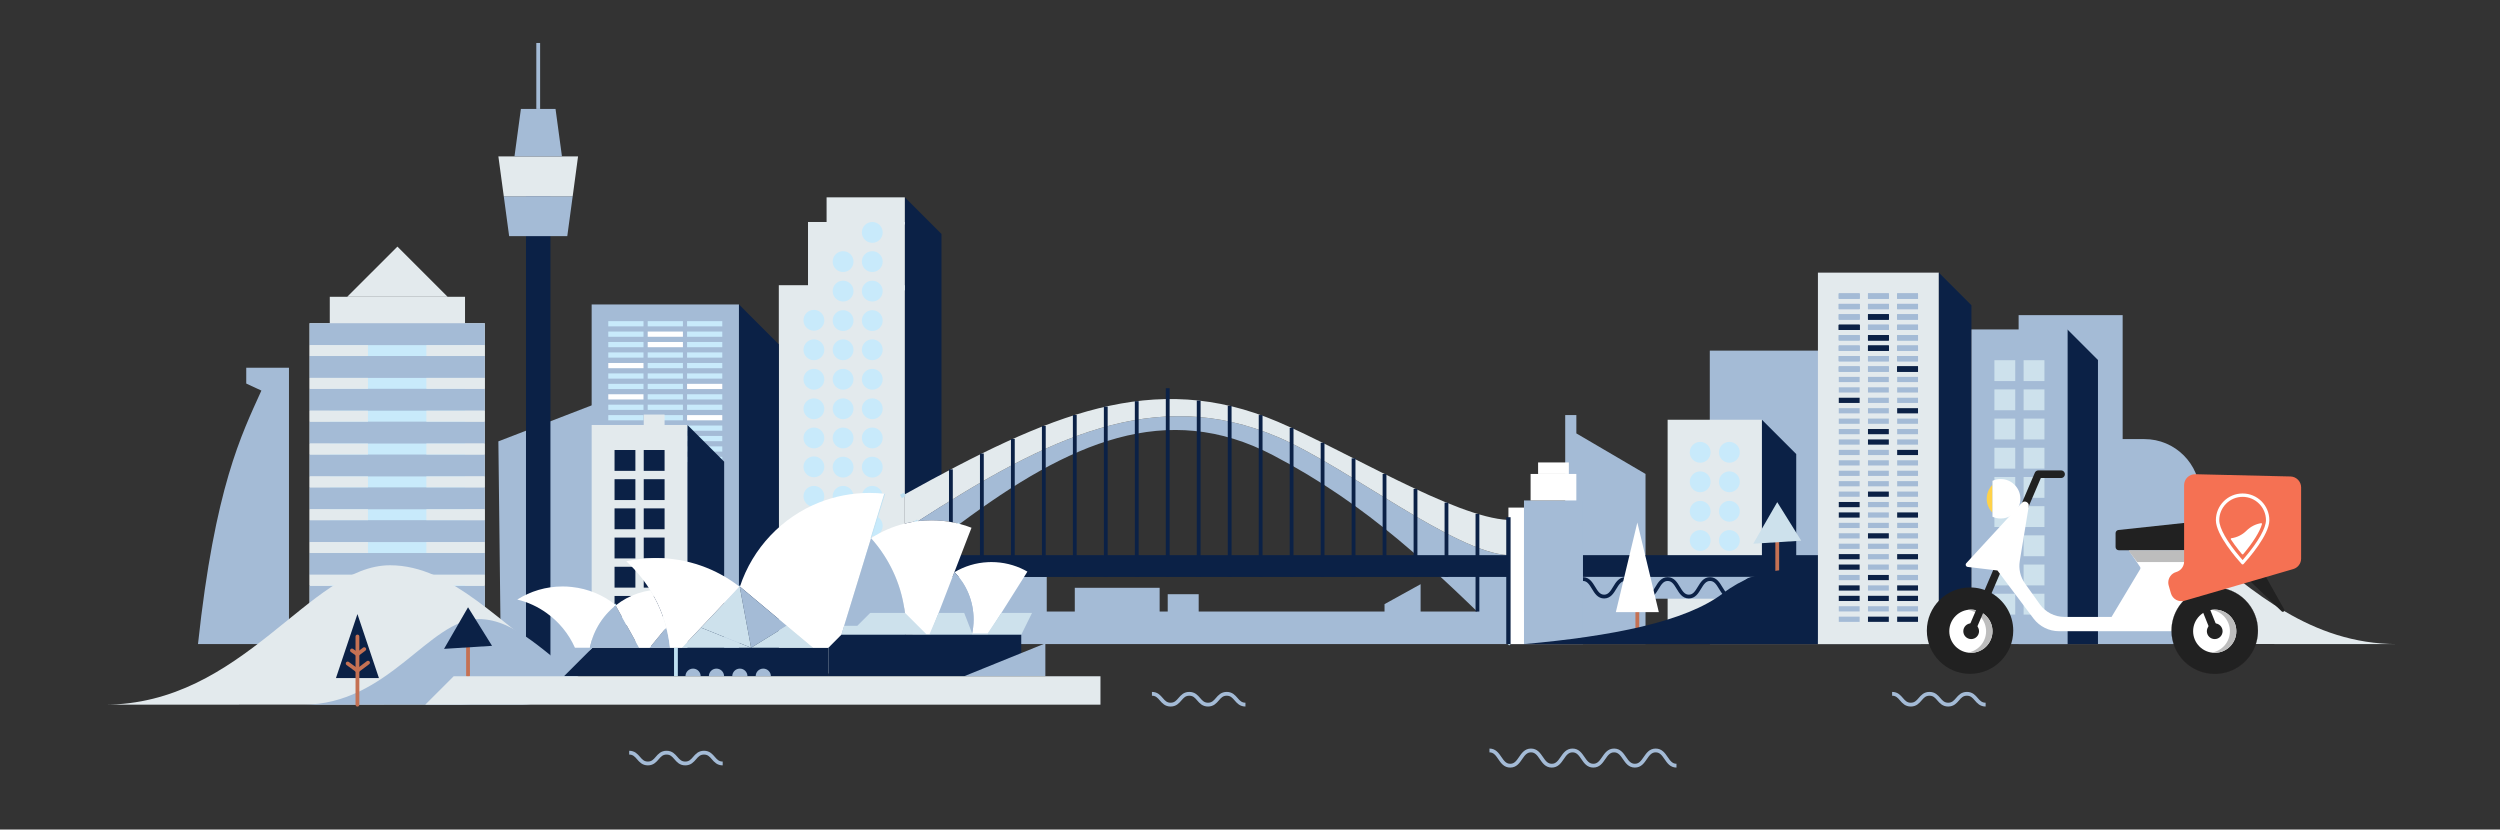 <?xml version="1.0" encoding="UTF-8"?>
<svg width="657px" height="218px" viewBox="0 0 657 218" version="1.1" xmlns="http://www.w3.org/2000/svg" xmlns:xlink="http://www.w3.org/1999/xlink">
    <rect x="0" y="0" width="657" height="218" fill="#333333" stroke="none"/>
    <!-- Generator: Sketch 53.2 (72643) - https://sketchapp.com -->
    <title>svgArtboard Copy 2</title>
    <desc>Created with Sketch.</desc>
    <g id="Artboard-Copy-2" stroke="none" stroke-width="1" fill="none" fill-rule="evenodd">
        <g id="Group-497" transform="translate(0, -120)">
            <g id="Group-11" transform="translate(165, 301.789)" stroke="#A4BBD6">
                <path d="M226.428,15.431 C229.157,15.431 229.157,19.431 231.885,19.431 C234.615,19.431 234.615,15.431 237.345,15.431 C240.074,15.431 240.074,19.431 242.804,19.431 C245.534,19.431 245.534,15.431 248.264,15.431 C250.994,15.431 250.994,19.431 253.725,19.431 C256.454,19.431 256.454,15.431 259.183,15.431 C261.915,15.431 261.915,19.431 264.646,19.431 C267.379,19.431 267.379,15.431 270.113,15.431 C272.846,15.431 272.846,19.431 275.579,19.431" id="Stroke-3"></path>
                <path d="M137.727,0.545 C140.182,0.545 140.182,3.385 142.638,3.385 C145.093,3.385 145.093,0.545 147.549,0.545 C150.007,0.545 150.007,3.385 152.465,3.385 C154.924,3.385 154.924,0.545 157.383,0.545 C159.843,0.545 159.843,3.385 162.303,3.385" id="Stroke-5"></path>
                <path d="M0.349,16.011 C2.805,16.011 2.805,18.851 5.26,18.851 C7.715,18.851 7.715,16.011 10.171,16.011 C12.629,16.011 12.629,18.851 15.087,18.851 C17.546,18.851 17.546,16.011 20.006,16.011 C22.465,16.011 22.465,18.851 24.925,18.851" id="Stroke-7"></path>
                <path d="M332.245,0.545 C334.7,0.545 334.7,3.385 337.156,3.385 C339.611,3.385 339.611,0.545 342.067,0.545 C344.525,0.545 344.525,3.385 346.982,3.385 C349.442,3.385 349.442,0.545 351.901,0.545 C354.361,0.545 354.361,3.385 356.82,3.385" id="Stroke-9"></path>
            </g>
            <g id="Group-376" transform="translate(27, 130.789)">
                <path d="M603.023,158.476 L551.163,158.455 L551.163,133.335 C564.653,144.076 580.053,158.476 603.023,158.476" id="Fill-12" fill="#E3EAED"></path>
                <polygon id="Fill-14" fill="#A4BBD6" points="422.335 158.476 477.835 158.476 477.835 81.356 422.335 81.356"></polygon>
                <polygon id="Fill-16" fill="#E3EAED" points="54.357 172.965 100.399 172.965 100.399 74.153 54.357 74.153"></polygon>
                <polygon id="Fill-18" fill="#E3EAED" points="59.667 76.124 95.208 76.124 95.208 67.209 59.667 67.209"></polygon>
                <polygon id="Fill-19" fill="#0B2146" points="210.787 41.072 210.787 166.195 220.417 166.195 220.417 50.702"></polygon>
                <polygon id="Fill-20" fill="#C8EAFB" points="59.667 169.129 95.208 169.129 95.208 76.124 59.667 76.124"></polygon>
                <polygon id="Fill-21" fill="#E3EAED" points="90.63 67.209 64.245 67.209 77.438 54.017"></polygon>
                <polygon id="Fill-22" fill="#A4BBD6" points="54.357 79.907 100.399 79.907 100.399 74.153 54.357 74.153"></polygon>
                <polygon id="Fill-23" fill="#A4BBD6" points="54.357 88.524 100.399 88.524 100.399 82.769 54.357 82.769"></polygon>
                <polygon id="Fill-24" fill="#A4BBD6" points="54.357 97.142 100.399 97.142 100.399 91.387 54.357 91.387"></polygon>
                <polygon id="Fill-25" fill="#A4BBD6" points="54.357 105.773 100.399 105.773 100.399 100.018 54.357 100.018"></polygon>
                <polygon id="Fill-26" fill="#A4BBD6" points="54.357 114.417 100.399 114.417 100.399 108.662 54.357 108.662"></polygon>
                <polygon id="Fill-27" fill="#A4BBD6" points="54.357 123.049 100.399 123.049 100.399 117.294 54.357 117.294"></polygon>
                <polygon id="Fill-28" fill="#A4BBD6" points="54.357 131.666 100.399 131.666 100.399 125.911 54.357 125.911"></polygon>
                <polygon id="Fill-29" fill="#A4BBD6" points="54.357 140.298 100.399 140.298 100.399 134.543 54.357 134.543"></polygon>
                <polygon id="Fill-30" fill="#A4BBD6" points="54.357 148.941 100.399 148.941 100.399 143.186 54.357 143.186"></polygon>
                <polygon id="Fill-31" fill="#E3EAED" points="411.251 158.205 436.036 158.205 436.036 99.521 411.251 99.521"></polygon>
                <polygon id="Fill-32" fill="#0B2146" points="445.049 155.48 436.036 155.48 436.036 99.521 445.049 108.535"></polygon>
                <path d="M419.808,133.991 L419.808,133.991 C418.295,133.991 417.068,132.763 417.068,131.251 C417.068,129.738 418.295,128.511 419.808,128.511 C421.321,128.511 422.548,129.738 422.548,131.251 C422.548,132.763 421.321,133.991 419.808,133.991" id="Fill-33" fill="#C8EAFB"></path>
                <path d="M427.48,133.991 L427.48,133.991 C425.967,133.991 424.74,132.763 424.74,131.251 C424.74,129.738 425.967,128.511 427.48,128.511 C428.993,128.511 430.22,129.738 430.22,131.251 C430.22,132.763 428.993,133.991 427.48,133.991" id="Fill-34" fill="#C8EAFB"></path>
                <path d="M427.48,126.319 L427.48,126.319 C425.967,126.319 424.74,125.092 424.74,123.58 C424.74,122.066 425.967,120.84 427.48,120.84 C428.993,120.84 430.22,122.066 430.22,123.58 C430.22,125.092 428.993,126.319 427.48,126.319" id="Fill-35" fill="#C8EAFB"></path>
                <path d="M419.808,126.319 L419.808,126.319 C418.295,126.319 417.068,125.092 417.068,123.58 C417.068,122.066 418.295,120.84 419.808,120.84 C421.321,120.84 422.548,122.066 422.548,123.58 C422.548,125.092 421.321,126.319 419.808,126.319" id="Fill-36" fill="#C8EAFB"></path>
                <path d="M427.48,118.568 L427.48,118.568 C425.967,118.568 424.74,117.341 424.74,115.829 C424.74,114.316 425.967,113.089 427.48,113.089 C428.993,113.089 430.22,114.316 430.22,115.829 C430.22,117.341 428.993,118.568 427.48,118.568" id="Fill-37" fill="#C8EAFB"></path>
                <path d="M419.808,118.568 L419.808,118.568 C418.295,118.568 417.068,117.341 417.068,115.829 C417.068,114.316 418.295,113.089 419.808,113.089 C421.321,113.089 422.548,114.316 422.548,115.829 C422.548,117.341 421.321,118.568 419.808,118.568" id="Fill-38" fill="#C8EAFB"></path>
                <path d="M419.808,110.818 L419.808,110.818 C418.295,110.818 417.068,109.591 417.068,108.078 C417.068,106.565 418.295,105.339 419.808,105.339 C421.321,105.339 422.548,106.565 422.548,108.078 C422.548,109.591 421.321,110.818 419.808,110.818" id="Fill-39" fill="#C8EAFB"></path>
                <path d="M427.48,110.818 L427.48,110.818 C425.967,110.818 424.74,109.591 424.74,108.078 C424.74,106.565 425.967,105.339 427.48,105.339 C428.993,105.339 430.22,106.565 430.22,108.078 C430.22,109.591 428.993,110.818 427.48,110.818" id="Fill-40" fill="#C8EAFB"></path>
                <path d="M427.48,141.656 L427.48,141.656 C425.967,141.656 424.74,140.429 424.74,138.917 C424.74,137.404 425.967,136.177 427.48,136.177 C428.993,136.177 430.22,137.404 430.22,138.917 C430.22,140.429 428.993,141.656 427.48,141.656" id="Fill-41" fill="#C8EAFB"></path>
                <path d="M419.808,141.577 L419.808,141.577 C418.295,141.577 417.068,140.35 417.068,138.838 C417.068,137.324 418.295,136.098 419.808,136.098 C421.321,136.098 422.548,137.324 422.548,138.838 C422.548,140.35 421.321,141.577 419.808,141.577" id="Fill-42" fill="#C8EAFB"></path>
                <path d="M369.413,135.105 L369.413,157.935 C349.523,138.435 332.713,122.014 307.583,108.855 C279.543,94.185 254.073,105.405 225.203,126.895 C224.753,126.775 224.293,126.674 223.833,126.575 C221.883,126.155 219.873,125.945 217.803,125.945 C216.603,125.945 215.423,126.014 214.263,126.165 C248.343,104.145 276.603,90.365 308.753,104.035 C326.583,111.625 355.333,134.475 369.413,135.105" id="Fill-43" fill="#A4BBD6"></path>
                <polygon id="Fill-44" fill="#A4BBD6" points="405.445 113.765 405.445 158.476 212.835 158.476 212.835 140.826 248.085 140.826 248.085 149.925 255.455 149.925 255.455 143.686 277.755 143.686 277.755 149.925 279.875 149.925 279.875 145.375 288.015 145.375 288.015 149.925 336.855 149.925 336.855 147.976 346.335 142.736 346.335 149.925 384.335 149.925 384.335 98.286 387.265 98.286 387.265 103.106"></polygon>
                <path d="M369.413,125.855 L369.413,135.105 C355.333,134.475 326.583,111.625 308.753,104.035 C276.603,90.365 248.343,104.145 214.263,126.165 C213.083,126.304 211.923,126.514 210.783,126.804 L210.783,119.115 C248.583,98.134 276.173,86.174 308.753,100.025 C326.583,107.605 355.333,125.235 369.413,125.855" id="Fill-45" fill="#E3EAED"></path>
                <path d="M551.163,119.215 L551.163,158.476 L503.493,158.476 L503.493,72.026 L530.833,72.026 L530.833,104.606 L536.553,104.606 C544.623,104.606 551.163,111.146 551.163,119.215" id="Fill-46" fill="#A4BBD6"></path>
                <polygon id="Fill-47" fill="#A4BBD6" points="131.759 166.191 104.677 166.191 103.973 105.197 131.592 94.544"></polygon>
                <polygon id="Fill-48" fill="#A4BBD6" points="128.487 166.191 167.2 166.191 167.2 69.223 128.487 69.223"></polygon>
                <path d="M210.782,64.158 L210.782,150.017 C210.782,150.017 210.792,150.017 210.782,150.028 L210.782,166.195 L177.672,166.195 L177.672,64.158 L210.782,64.158 Z" id="Fill-49" fill="#E3EAED"></path>
                <polygon id="Fill-50" fill="#E3EAED" points="185.344 65.521 210.787 65.521 210.787 47.55 185.344 47.55"></polygon>
                <polygon id="Fill-51" fill="#E3EAED" points="190.227 48.211 210.787 48.211 210.787 41.072 190.227 41.072"></polygon>
                <polygon id="Fill-52" fill="#0B2146" points="111.229 166.191 117.656 166.191 117.656 37.111 111.229 37.111"></polygon>
                <polygon id="Fill-53" fill="#A4BBD6" points="123.502 40.791 122.082 51.261 106.802 51.261 105.392 40.791"></polygon>
                <polygon id="Fill-54" fill="#E3EAED" points="124.913 30.32 123.503 40.791 105.393 40.791 103.973 30.32"></polygon>
                <polygon id="Fill-55" fill="#A4BBD6" points="109.893 17.839 118.994 17.839 120.683 30.318 108.204 30.318"></polygon>
                <path d="M114.443,0.506 L114.443,17.839" id="Stroke-56" stroke="#A4BBD6"></path>
                <path d="M48.943,85.855 L48.943,158.475 L25.032,158.475 C29.483,117.115 36.502,103.365 41.693,91.855 L37.712,90.004 L37.712,85.855 L48.943,85.855 Z" id="Fill-57" fill="#A4BBD6"></path>
                <polygon id="Fill-58" fill="#0B2146" points="219.835 140.828 452.139 140.828 452.139 135.105 219.835 135.105"></polygon>
                <polygon id="Fill-59" fill="#A4BBD6" points="381.253 146.551 452.139 146.551 452.139 140.828 381.253 140.828"></polygon>
                <polyline id="Stroke-60" stroke="#0B2146" points="361.275 124.255 361.275 135.106 361.275 149.925"></polyline>
                <polyline id="Stroke-61" stroke="#0B2146" points="353.135 121.295 353.135 135.106 353.135 140.825"></polyline>
                <polyline id="Stroke-62" stroke="#0B2146" points="344.995 117.705 344.995 135.105 344.995 140.825"></polyline>
                <polyline id="Stroke-63" stroke="#0B2146" points="336.855 113.766 336.855 135.106 336.855 140.826"></polyline>
                <polyline id="Stroke-64" stroke="#0B2146" points="328.715 109.665 328.715 135.105 328.715 140.825"></polyline>
                <polyline id="Stroke-65" stroke="#0B2146" points="320.575 105.565 320.575 135.105 320.575 140.825"></polyline>
                <polyline id="Stroke-66" stroke="#0B2146" points="312.435 101.655 312.435 135.105 312.435 140.825"></polyline>
                <polyline id="Stroke-67" stroke="#0B2146" points="304.295 98.285 304.295 135.105 304.295 140.825"></polyline>
                <polyline id="Stroke-68" stroke="#0B2146" points="296.155 95.865 296.155 135.105 296.155 140.825"></polyline>
                <polyline id="Stroke-69" stroke="#0B2146" points="288.015 94.476 288.015 135.106 288.015 140.826"></polyline>
                <polyline id="Stroke-70" stroke="#0B2146" points="279.875 91.23 279.875 135.105 279.875 140.825"></polyline>
                <polyline id="Stroke-71" stroke="#0B2146" points="271.735 94.635 271.735 135.106 271.735 140.825"></polyline>
                <polyline id="Stroke-72" stroke="#0B2146" points="263.595 96.075 263.595 135.105 263.595 140.825"></polyline>
                <polyline id="Stroke-73" stroke="#0B2146" points="255.455 98.275 255.455 135.105 255.455 140.825"></polyline>
                <polyline id="Stroke-74" stroke="#0B2146" points="247.315 101.145 247.315 135.106 247.315 140.826"></polyline>
                <polyline id="Stroke-75" stroke="#0B2146" points="239.175 104.565 239.175 135.105 239.175 140.825"></polyline>
                <polyline id="Stroke-76" stroke="#0B2146" points="231.035 108.395 231.035 135.106 231.035 140.826"></polyline>
                <polyline id="Stroke-77" stroke="#0B2146" points="222.895 112.556 222.895 135.106 222.895 140.826"></polyline>
                <path d="M210.782,119.115 C210.442,119.305 210.102,119.495 209.752,119.685" id="Stroke-78" stroke="#BEE0F1"></path>
                <path d="M214.262,126.165 C213.482,126.665 212.702,127.175 211.922,127.686" id="Stroke-79" stroke="#BEE0F1"></path>
                <path d="M369.962,158.476 C369.772,158.295 369.592,158.116 369.413,157.936" id="Stroke-80" stroke="#BEE0F1"></path>
                <path d="M225.203,126.895 C224.993,127.044 224.793,127.206 224.583,127.356" id="Stroke-81" stroke="#BEE0F1"></path>
                <path d="M389.003,141.39 C391.784,141.39 391.784,145.99 394.565,145.99 C397.349,145.99 397.349,141.39 400.13,141.39 C402.913,141.39 402.913,145.99 405.695,145.99 C408.478,145.99 408.478,141.39 411.26,141.39 C414.045,141.39 414.045,145.99 416.827,145.99 C419.61,145.99 419.61,141.39 422.392,141.39 C425.175,141.39 425.175,145.99 427.959,145.99 C430.745,145.99 430.745,141.39 433.531,141.39 C436.317,141.39 436.317,145.99 439.103,145.99" id="Stroke-82" stroke="#0B2146"></path>
                <polygon id="Fill-83" fill="#A4BBD6" points="373.502 158.48 389.004 158.48 389.004 120.73 373.502 120.73"></polygon>
                <path d="M440.06,130.874 L440.06,139.095" id="Stroke-84" stroke="#C57153" stroke-linecap="round" stroke-linejoin="round"></path>
                <polygon id="Fill-85" fill="#CDE1EC" points="440.06 121.174 433.752 132.1 446.368 131.305"></polygon>
                <path d="M403.291,147.183 L403.291,157.079" id="Stroke-86" stroke="#C57153" stroke-linecap="round"></path>
                <polygon id="Fill-87" fill="#FFFFFF" points="403.291 126.529 397.642 150.082 408.939 150.082"></polygon>
                <polygon id="Fill-88" fill="#FFFFFF" points="375.242 120.73 387.262 120.73 387.262 113.765 375.242 113.765"></polygon>
                <polygon id="Fill-89" fill="#FFFFFF" points="377.211 113.766 385.294 113.766 385.294 110.741 377.211 110.741"></polygon>
                <path d="M373.503,158.476 L450.752,158.476 L450.968,139.231 C445.884,138.731 435.752,137.522 425.836,145.106 C415.919,152.689 396.336,156.439 373.502,158.481" id="Fill-90" fill="#0B2146"></path>
                <polygon id="Fill-91" fill="#FFFFFF" points="369.413 158.476 373.503 158.476 373.503 122.606 369.413 122.606"></polygon>
                <polyline id="Stroke-92" stroke="#0B2146" stroke-width="1.14" points="369.413 125.132 369.413 139.225 369.413 158.476"></polyline>
                <polygon id="Fill-93" fill="#E3EAED" points="450.751 158.48 482.532 158.48 482.532 60.861 450.751 60.861"></polygon>
                <polygon id="Fill-94" fill="#0B2146" points="491.093 158.476 482.532 158.476 482.532 60.862 491.093 69.423"></polygon>
                <polygon id="Fill-95" fill="#0B2146" points="524.346 158.48 516.308 158.48 516.308 75.785 524.346 83.823"></polygon>
                <polygon id="Fill-96" fill="#A4BBD6" points="471.574 67.711 477.053 67.711 477.053 66.341 471.574 66.341"></polygon>
                <polygon id="Fill-97" fill="#A4BBD6" points="471.574 70.45 477.053 70.45 477.053 69.081 471.574 69.081"></polygon>
                <polygon id="Fill-98" fill="#A4BBD6" points="463.903 70.45 469.382 70.45 469.382 69.081 463.903 69.081"></polygon>
                <polygon id="Fill-99" fill="#A4BBD6" points="456.232 70.45 461.711 70.45 461.711 69.081 456.232 69.081"></polygon>
                <polygon id="Fill-100" fill="#A4BBD6" points="463.903 67.711 469.382 67.711 469.382 66.341 463.903 66.341"></polygon>
                <polygon id="Fill-101" fill="#A4BBD6" points="456.232 67.711 461.711 67.711 461.711 66.341 456.232 66.341"></polygon>
                <polygon id="Fill-102" fill="#A4BBD6" points="471.574 73.19 477.053 73.19 477.053 71.82 471.574 71.82"></polygon>
                <polygon id="Fill-103" fill="#A4BBD6" points="471.574 75.93 477.053 75.93 477.053 74.56 471.574 74.56"></polygon>
                <polygon id="Fill-104" fill="#A4BBD6" points="463.903 75.93 469.382 75.93 469.382 74.56 463.903 74.56"></polygon>
                <polygon id="Fill-105" fill="#0B2146" points="456.232 75.93 461.711 75.93 461.711 74.56 456.232 74.56"></polygon>
                <polygon id="Fill-106" fill="#0B2146" points="463.903 73.19 469.382 73.19 469.382 71.82 463.903 71.82"></polygon>
                <polygon id="Fill-107" fill="#A4BBD6" points="456.232 73.19 461.711 73.19 461.711 71.82 456.232 71.82"></polygon>
                <polygon id="Fill-108" fill="#A4BBD6" points="471.574 78.669 477.053 78.669 477.053 77.299 471.574 77.299"></polygon>
                <polygon id="Fill-109" fill="#A4BBD6" points="471.574 81.408 477.053 81.408 477.053 80.039 471.574 80.039"></polygon>
                <polygon id="Fill-110" fill="#0B2146" points="463.903 81.408 469.382 81.408 469.382 80.039 463.903 80.039"></polygon>
                <polygon id="Fill-111" fill="#A4BBD6" points="456.232 81.408 461.711 81.408 461.711 80.039 456.232 80.039"></polygon>
                <polygon id="Fill-112" fill="#0B2146" points="463.903 78.669 469.382 78.669 469.382 77.299 463.903 77.299"></polygon>
                <polygon id="Fill-113" fill="#A4BBD6" points="456.232 78.669 461.711 78.669 461.711 77.299 456.232 77.299"></polygon>
                <polygon id="Fill-114" fill="#A4BBD6" points="471.574 84.148 477.053 84.148 477.053 82.778 471.574 82.778"></polygon>
                <polygon id="Fill-115" fill="#0B2146" points="471.574 86.888 477.053 86.888 477.053 85.518 471.574 85.518"></polygon>
                <polygon id="Fill-116" fill="#A4BBD6" points="463.903 86.888 469.382 86.888 469.382 85.518 463.903 85.518"></polygon>
                <polygon id="Fill-117" fill="#A4BBD6" points="456.232 86.888 461.711 86.888 461.711 85.518 456.232 85.518"></polygon>
                <polygon id="Fill-118" fill="#A4BBD6" points="463.903 84.148 469.382 84.148 469.382 82.778 463.903 82.778"></polygon>
                <polygon id="Fill-119" fill="#A4BBD6" points="456.232 84.148 461.711 84.148 461.711 82.778 456.232 82.778"></polygon>
                <polygon id="Fill-120" fill="#A4BBD6" points="471.574 89.627 477.053 89.627 477.053 88.257 471.574 88.257"></polygon>
                <polygon id="Fill-121" fill="#A4BBD6" points="471.574 92.366 477.053 92.366 477.053 90.997 471.574 90.997"></polygon>
                <polygon id="Fill-122" fill="#A4BBD6" points="463.903 92.366 469.382 92.366 469.382 90.997 463.903 90.997"></polygon>
                <polygon id="Fill-123" fill="#A4BBD6" points="456.232 92.366 461.711 92.366 461.711 90.997 456.232 90.997"></polygon>
                <polygon id="Fill-124" fill="#A4BBD6" points="463.903 89.627 469.382 89.627 469.382 88.257 463.903 88.257"></polygon>
                <polygon id="Fill-125" fill="#A4BBD6" points="456.232 89.627 461.711 89.627 461.711 88.257 456.232 88.257"></polygon>
                <polygon id="Fill-126" fill="#A4BBD6" points="471.574 95.106 477.053 95.106 477.053 93.736 471.574 93.736"></polygon>
                <polygon id="Fill-127" fill="#0B2146" points="471.574 97.846 477.053 97.846 477.053 96.476 471.574 96.476"></polygon>
                <polygon id="Fill-128" fill="#A4BBD6" points="463.903 97.846 469.382 97.846 469.382 96.476 463.903 96.476"></polygon>
                <polygon id="Fill-129" fill="#A4BBD6" points="456.232 97.846 461.711 97.846 461.711 96.476 456.232 96.476"></polygon>
                <polygon id="Fill-130" fill="#A4BBD6" points="463.903 95.106 469.382 95.106 469.382 93.736 463.903 93.736"></polygon>
                <polygon id="Fill-131" fill="#0B2146" points="456.232 95.106 461.711 95.106 461.711 93.736 456.232 93.736"></polygon>
                <polygon id="Fill-132" fill="#A4BBD6" points="471.574 100.585 477.053 100.585 477.053 99.215 471.574 99.215"></polygon>
                <polygon id="Fill-133" fill="#A4BBD6" points="471.574 103.324 477.053 103.324 477.053 101.955 471.574 101.955"></polygon>
                <polygon id="Fill-134" fill="#0B2146" points="463.903 103.324 469.382 103.324 469.382 101.955 463.903 101.955"></polygon>
                <polygon id="Fill-135" fill="#A4BBD6" points="456.232 103.324 461.711 103.324 461.711 101.955 456.232 101.955"></polygon>
                <polygon id="Fill-136" fill="#A4BBD6" points="463.903 100.585 469.382 100.585 469.382 99.215 463.903 99.215"></polygon>
                <polygon id="Fill-137" fill="#A4BBD6" points="456.232 100.585 461.711 100.585 461.711 99.215 456.232 99.215"></polygon>
                <polygon id="Fill-138" fill="#A4BBD6" points="471.574 106.064 477.053 106.064 477.053 104.694 471.574 104.694"></polygon>
                <polygon id="Fill-139" fill="#0B2146" points="471.574 108.804 477.053 108.804 477.053 107.434 471.574 107.434"></polygon>
                <polygon id="Fill-140" fill="#A4BBD6" points="463.903 108.804 469.382 108.804 469.382 107.434 463.903 107.434"></polygon>
                <polygon id="Fill-141" fill="#A4BBD6" points="456.232 108.804 461.711 108.804 461.711 107.434 456.232 107.434"></polygon>
                <polygon id="Fill-142" fill="#0B2146" points="463.903 106.064 469.382 106.064 469.382 104.694 463.903 104.694"></polygon>
                <polygon id="Fill-143" fill="#A4BBD6" points="456.232 106.064 461.711 106.064 461.711 104.694 456.232 104.694"></polygon>
                <polygon id="Fill-144" fill="#A4BBD6" points="471.574 111.543 477.053 111.543 477.053 110.173 471.574 110.173"></polygon>
                <polygon id="Fill-145" fill="#A4BBD6" points="471.574 114.282 477.053 114.282 477.053 112.913 471.574 112.913"></polygon>
                <polygon id="Fill-146" fill="#A4BBD6" points="463.903 114.282 469.382 114.282 469.382 112.913 463.903 112.913"></polygon>
                <polygon id="Fill-147" fill="#A4BBD6" points="456.232 114.282 461.711 114.282 461.711 112.913 456.232 112.913"></polygon>
                <polygon id="Fill-148" fill="#A4BBD6" points="463.903 111.543 469.382 111.543 469.382 110.173 463.903 110.173"></polygon>
                <polygon id="Fill-149" fill="#A4BBD6" points="456.232 111.543 461.711 111.543 461.711 110.173 456.232 110.173"></polygon>
                <polygon id="Fill-150" fill="#A4BBD6" points="471.574 117.022 477.053 117.022 477.053 115.652 471.574 115.652"></polygon>
                <polygon id="Fill-151" fill="#A4BBD6" points="471.574 119.762 477.053 119.762 477.053 118.392 471.574 118.392"></polygon>
                <polygon id="Fill-152" fill="#0B2146" points="463.903 119.762 469.382 119.762 469.382 118.392 463.903 118.392"></polygon>
                <polygon id="Fill-153" fill="#A4BBD6" points="456.232 119.762 461.711 119.762 461.711 118.392 456.232 118.392"></polygon>
                <polygon id="Fill-154" fill="#A4BBD6" points="463.903 117.022 469.382 117.022 469.382 115.652 463.903 115.652"></polygon>
                <polygon id="Fill-155" fill="#A4BBD6" points="456.232 117.022 461.711 117.022 461.711 115.652 456.232 115.652"></polygon>
                <polygon id="Fill-156" fill="#A4BBD6" points="471.574 122.501 477.053 122.501 477.053 121.131 471.574 121.131"></polygon>
                <polygon id="Fill-157" fill="#0B2146" points="471.574 125.24 477.053 125.24 477.053 123.871 471.574 123.871"></polygon>
                <polygon id="Fill-158" fill="#A4BBD6" points="463.903 125.24 469.382 125.24 469.382 123.871 463.903 123.871"></polygon>
                <polygon id="Fill-159" fill="#0B2146" points="456.232 125.24 461.711 125.24 461.711 123.871 456.232 123.871"></polygon>
                <polygon id="Fill-160" fill="#A4BBD6" points="463.903 122.501 469.382 122.501 469.382 121.131 463.903 121.131"></polygon>
                <polygon id="Fill-161" fill="#0B2146" points="456.232 122.501 461.711 122.501 461.711 121.131 456.232 121.131"></polygon>
                <polygon id="Fill-162" fill="#A4BBD6" points="471.574 127.98 477.053 127.98 477.053 126.61 471.574 126.61"></polygon>
                <polygon id="Fill-163" fill="#A4BBD6" points="471.574 130.72 477.053 130.72 477.053 129.35 471.574 129.35"></polygon>
                <polygon id="Fill-164" fill="#0B2146" points="463.903 130.72 469.382 130.72 469.382 129.35 463.903 129.35"></polygon>
                <polygon id="Fill-165" fill="#A4BBD6" points="456.232 130.72 461.711 130.72 461.711 129.35 456.232 129.35"></polygon>
                <polygon id="Fill-166" fill="#A4BBD6" points="463.903 127.98 469.382 127.98 469.382 126.61 463.903 126.61"></polygon>
                <polygon id="Fill-167" fill="#A4BBD6" points="456.232 127.98 461.711 127.98 461.711 126.61 456.232 126.61"></polygon>
                <polygon id="Fill-168" fill="#C8EAFB" points="153.56 74.978 162.816 74.978 162.816 73.608 153.56 73.608"></polygon>
                <polygon id="Fill-169" fill="#C8EAFB" points="143.215 74.978 152.471 74.978 152.471 73.608 143.215 73.608"></polygon>
                <polygon id="Fill-170" fill="#C8EAFB" points="132.855 74.978 142.111 74.978 142.111 73.608 132.855 73.608"></polygon>
                <polygon id="Fill-171" fill="#C8EAFB" points="153.56 77.717 162.816 77.717 162.816 76.347 153.56 76.347"></polygon>
                <polygon id="Fill-172" fill="#FFFFFF" points="143.215 77.717 152.471 77.717 152.471 76.347 143.215 76.347"></polygon>
                <polygon id="Fill-173" fill="#C8EAFB" points="132.855 77.717 142.111 77.717 142.111 76.347 132.855 76.347"></polygon>
                <polygon id="Fill-174" fill="#C8EAFB" points="153.56 80.456 162.816 80.456 162.816 79.087 153.56 79.087"></polygon>
                <polygon id="Fill-175" fill="#FFFFFF" points="143.215 80.456 152.471 80.456 152.471 79.087 143.215 79.087"></polygon>
                <polygon id="Fill-176" fill="#C8EAFB" points="132.855 80.456 142.111 80.456 142.111 79.087 132.855 79.087"></polygon>
                <polygon id="Fill-177" fill="#C8EAFB" points="153.56 83.196 162.816 83.196 162.816 81.826 153.56 81.826"></polygon>
                <polygon id="Fill-178" fill="#C8EAFB" points="143.215 83.196 152.471 83.196 152.471 81.826 143.215 81.826"></polygon>
                <polygon id="Fill-179" fill="#C8EAFB" points="132.855 83.196 142.111 83.196 142.111 81.826 132.855 81.826"></polygon>
                <polygon id="Fill-180" fill="#C8EAFB" points="153.56 85.974 162.816 85.974 162.816 84.604 153.56 84.604"></polygon>
                <polygon id="Fill-181" fill="#C8EAFB" points="143.215 85.974 152.471 85.974 152.471 84.604 143.215 84.604"></polygon>
                <polygon id="Fill-182" fill="#FFFFFF" points="132.855 85.974 142.111 85.974 142.111 84.604 132.855 84.604"></polygon>
                <polygon id="Fill-183" fill="#C8EAFB" points="153.56 88.713 162.816 88.713 162.816 87.343 153.56 87.343"></polygon>
                <polygon id="Fill-184" fill="#C8EAFB" points="143.215 88.713 152.471 88.713 152.471 87.343 143.215 87.343"></polygon>
                <polygon id="Fill-185" fill="#C8EAFB" points="132.855 88.713 142.111 88.713 142.111 87.343 132.855 87.343"></polygon>
                <polygon id="Fill-186" fill="#FFFFFF" points="153.56 91.452 162.816 91.452 162.816 90.082 153.56 90.082"></polygon>
                <polygon id="Fill-187" fill="#C8EAFB" points="143.215 91.452 152.471 91.452 152.471 90.082 143.215 90.082"></polygon>
                <polygon id="Fill-188" fill="#C8EAFB" points="132.855 91.452 142.111 91.452 142.111 90.082 132.855 90.082"></polygon>
                <polygon id="Fill-189" fill="#C8EAFB" points="153.56 94.191 162.816 94.191 162.816 92.822 153.56 92.822"></polygon>
                <polygon id="Fill-190" fill="#C8EAFB" points="143.215 94.191 152.471 94.191 152.471 92.822 143.215 92.822"></polygon>
                <polygon id="Fill-191" fill="#FFFFFF" points="132.855 94.191 142.111 94.191 142.111 92.822 132.855 92.822"></polygon>
                <polygon id="Fill-192" fill="#C8EAFB" points="153.56 96.932 162.816 96.932 162.816 95.562 153.56 95.562"></polygon>
                <polygon id="Fill-193" fill="#C8EAFB" points="143.215 96.932 152.471 96.932 152.471 95.562 143.215 95.562"></polygon>
                <polygon id="Fill-194" fill="#C8EAFB" points="132.855 96.932 142.111 96.932 142.111 95.562 132.855 95.562"></polygon>
                <polygon id="Fill-195" fill="#FFFFFF" points="153.56 99.671 162.816 99.671 162.816 98.301 153.56 98.301"></polygon>
                <polygon id="Fill-196" fill="#C8EAFB" points="143.215 99.671 152.471 99.671 152.471 98.301 143.215 98.301"></polygon>
                <polygon id="Fill-197" fill="#C8EAFB" points="132.855 99.671 142.111 99.671 142.111 98.301 132.855 98.301"></polygon>
                <polygon id="Fill-198" fill="#C8EAFB" points="153.56 102.41 162.816 102.41 162.816 101.04 153.56 101.04"></polygon>
                <polygon id="Fill-199" fill="#C8EAFB" points="143.051 102.41 152.307 102.41 152.307 101.04 143.051 101.04"></polygon>
                <polygon id="Fill-200" fill="#C8EAFB" points="132.855 102.41 142.111 102.41 142.111 101.04 132.855 101.04"></polygon>
                <polygon id="Fill-201" fill="#C8EAFB" points="153.56 105.149 162.816 105.149 162.816 103.78 153.56 103.78"></polygon>
                <polygon id="Fill-202" fill="#C8EAFB" points="153.56 107.89 162.816 107.89 162.816 106.52 153.56 106.52"></polygon>
                <polygon id="Fill-203" fill="#C8EAFB" points="153.56 110.629 162.816 110.629 162.816 109.259 153.56 109.259"></polygon>
                <polygon id="Fill-204" fill="#C8EAFB" points="143.051 105.149 152.307 105.149 152.307 103.78 143.051 103.78"></polygon>
                <polygon id="Fill-205" fill="#C8EAFB" points="132.855 105.149 142.111 105.149 142.111 103.78 132.855 103.78"></polygon>
                <polygon id="Fill-206" fill="#A4BBD6" points="471.574 133.459 477.053 133.459 477.053 132.089 471.574 132.089"></polygon>
                <polygon id="Fill-207" fill="#0B2146" points="471.574 136.198 477.053 136.198 477.053 134.829 471.574 134.829"></polygon>
                <polygon id="Fill-208" fill="#A4BBD6" points="463.903 136.198 469.382 136.198 469.382 134.829 463.903 134.829"></polygon>
                <polygon id="Fill-209" fill="#0B2146" points="456.232 136.198 461.711 136.198 461.711 134.829 456.232 134.829"></polygon>
                <polygon id="Fill-210" fill="#A4BBD6" points="463.903 133.459 469.382 133.459 469.382 132.089 463.903 132.089"></polygon>
                <polygon id="Fill-211" fill="#A4BBD6" points="456.232 133.459 461.711 133.459 461.711 132.089 456.232 132.089"></polygon>
                <polygon id="Fill-212" fill="#A4BBD6" points="471.574 138.938 477.053 138.938 477.053 137.568 471.574 137.568"></polygon>
                <polygon id="Fill-213" fill="#A4BBD6" points="471.574 141.678 477.053 141.678 477.053 140.308 471.574 140.308"></polygon>
                <polygon id="Fill-214" fill="#0B2146" points="463.903 141.678 469.382 141.678 469.382 140.308 463.903 140.308"></polygon>
                <polygon id="Fill-215" fill="#A4BBD6" points="456.232 141.678 461.711 141.678 461.711 140.308 456.232 140.308"></polygon>
                <polygon id="Fill-216" fill="#A4BBD6" points="463.903 138.938 469.382 138.938 469.382 137.568 463.903 137.568"></polygon>
                <polygon id="Fill-217" fill="#0B2146" points="456.232 138.938 461.711 138.938 461.711 137.568 456.232 137.568"></polygon>
                <polygon id="Fill-218" fill="#0B2146" points="471.574 144.417 477.053 144.417 477.053 143.047 471.574 143.047"></polygon>
                <polygon id="Fill-219" fill="#0B2146" points="471.574 147.156 477.053 147.156 477.053 145.787 471.574 145.787"></polygon>
                <polygon id="Fill-220" fill="#0B2146" points="463.903 147.156 469.382 147.156 469.382 145.787 463.903 145.787"></polygon>
                <polygon id="Fill-221" fill="#0B2146" points="456.232 147.156 461.711 147.156 461.711 145.787 456.232 145.787"></polygon>
                <polygon id="Fill-222" fill="#A4BBD6" points="463.903 144.417 469.382 144.417 469.382 143.047 463.903 143.047"></polygon>
                <polygon id="Fill-223" fill="#0B2146" points="456.232 144.417 461.711 144.417 461.711 143.047 456.232 143.047"></polygon>
                <polygon id="Fill-224" fill="#A4BBD6" points="471.574 149.896 477.053 149.896 477.053 148.526 471.574 148.526"></polygon>
                <polygon id="Fill-225" fill="#0B2146" points="471.574 152.636 477.053 152.636 477.053 151.266 471.574 151.266"></polygon>
                <polygon id="Fill-226" fill="#0B2146" points="463.903 152.636 469.382 152.636 469.382 151.266 463.903 151.266"></polygon>
                <polygon id="Fill-227" fill="#A4BBD6" points="456.232 152.636 461.711 152.636 461.711 151.266 456.232 151.266"></polygon>
                <polygon id="Fill-228" fill="#A4BBD6" points="463.903 149.896 469.382 149.896 469.382 148.526 463.903 148.526"></polygon>
                <polygon id="Fill-229" fill="#A4BBD6" points="456.232 149.896 461.711 149.896 461.711 148.526 456.232 148.526"></polygon>
                <path d="M186.891,107.047 L186.891,107.047 C185.378,107.047 184.151,105.82 184.151,104.307 C184.151,102.794 185.378,101.568 186.891,101.568 C188.404,101.568 189.631,102.794 189.631,104.307 C189.631,105.82 188.404,107.047 186.891,107.047" id="Fill-230" fill="#C8EAFB"></path>
                <path d="M194.562,107.047 L194.562,107.047 C193.049,107.047 191.823,105.82 191.823,104.307 C191.823,102.794 193.049,101.568 194.562,101.568 C196.075,101.568 197.302,102.794 197.302,104.307 C197.302,105.82 196.075,107.047 194.562,107.047" id="Fill-231" fill="#C8EAFB"></path>
                <path d="M202.233,107.047 L202.233,107.047 C200.72,107.047 199.494,105.82 199.494,104.307 C199.494,102.794 200.72,101.568 202.233,101.568 C203.746,101.568 204.974,102.794 204.974,104.307 C204.974,105.82 203.746,107.047 202.233,107.047" id="Fill-232" fill="#C8EAFB"></path>
                <path d="M194.562,99.376 L194.562,99.376 C193.049,99.376 191.823,98.148 191.823,96.636 C191.823,95.123 193.049,93.897 194.562,93.897 C196.075,93.897 197.302,95.123 197.302,96.636 C197.302,98.148 196.075,99.376 194.562,99.376" id="Fill-233" fill="#C8EAFB"></path>
                <path d="M186.891,99.376 L186.891,99.376 C185.378,99.376 184.151,98.148 184.151,96.636 C184.151,95.123 185.378,93.897 186.891,93.897 C188.404,93.897 189.631,95.123 189.631,96.636 C189.631,98.148 188.404,99.376 186.891,99.376" id="Fill-234" fill="#C8EAFB"></path>
                <path d="M194.562,91.625 L194.562,91.625 C193.049,91.625 191.823,90.398 191.823,88.885 C191.823,87.372 193.049,86.146 194.562,86.146 C196.075,86.146 197.302,87.372 197.302,88.885 C197.302,90.398 196.075,91.625 194.562,91.625" id="Fill-235" fill="#C8EAFB"></path>
                <path d="M186.891,91.625 L186.891,91.625 C185.378,91.625 184.151,90.398 184.151,88.885 C184.151,87.372 185.378,86.146 186.891,86.146 C188.404,86.146 189.631,87.372 189.631,88.885 C189.631,90.398 188.404,91.625 186.891,91.625" id="Fill-236" fill="#C8EAFB"></path>
                <path d="M202.233,99.376 L202.233,99.376 C200.72,99.376 199.494,98.148 199.494,96.636 C199.494,95.123 200.72,93.897 202.233,93.897 C203.746,93.897 204.974,95.123 204.974,96.636 C204.974,98.148 203.746,99.376 202.233,99.376" id="Fill-237" fill="#C8EAFB"></path>
                <path d="M202.233,91.625 L202.233,91.625 C200.72,91.625 199.494,90.398 199.494,88.885 C199.494,87.372 200.72,86.146 202.233,86.146 C203.746,86.146 204.974,87.372 204.974,88.885 C204.974,90.398 203.746,91.625 202.233,91.625" id="Fill-238" fill="#C8EAFB"></path>
                <path d="M186.891,83.874 L186.891,83.874 C185.378,83.874 184.151,82.647 184.151,81.135 C184.151,79.621 185.378,78.395 186.891,78.395 C188.404,78.395 189.631,79.621 189.631,81.135 C189.631,82.647 188.404,83.874 186.891,83.874" id="Fill-239" fill="#C8EAFB"></path>
                <path d="M194.562,83.874 L194.562,83.874 C193.049,83.874 191.823,82.647 191.823,81.135 C191.823,79.621 193.049,78.395 194.562,78.395 C196.075,78.395 197.302,79.621 197.302,81.135 C197.302,82.647 196.075,83.874 194.562,83.874" id="Fill-240" fill="#C8EAFB"></path>
                <path d="M202.233,83.874 L202.233,83.874 C200.72,83.874 199.494,82.647 199.494,81.135 C199.494,79.621 200.72,78.395 202.233,78.395 C203.746,78.395 204.974,79.621 204.974,81.135 C204.974,82.647 203.746,83.874 202.233,83.874" id="Fill-241" fill="#C8EAFB"></path>
                <path d="M194.562,76.203 L194.562,76.203 C193.049,76.203 191.823,74.976 191.823,73.464 C191.823,71.95 193.049,70.724 194.562,70.724 C196.075,70.724 197.302,71.95 197.302,73.464 C197.302,74.976 196.075,76.203 194.562,76.203" id="Fill-242" fill="#C8EAFB"></path>
                <path d="M202.233,76.203 L202.233,76.203 C200.72,76.203 199.494,74.976 199.494,73.464 C199.494,71.95 200.72,70.724 202.233,70.724 C203.746,70.724 204.974,71.95 204.974,73.464 C204.974,74.976 203.746,76.203 202.233,76.203" id="Fill-243" fill="#C8EAFB"></path>
                <path d="M194.562,68.452 L194.562,68.452 C193.049,68.452 191.823,67.225 191.823,65.713 C191.823,64.199 193.049,62.973 194.562,62.973 C196.075,62.973 197.302,64.199 197.302,65.713 C197.302,67.225 196.075,68.452 194.562,68.452" id="Fill-244" fill="#C8EAFB"></path>
                <path d="M202.233,68.452 L202.233,68.452 C200.72,68.452 199.494,67.225 199.494,65.713 C199.494,64.199 200.72,62.973 202.233,62.973 C203.746,62.973 204.974,64.199 204.974,65.713 C204.974,67.225 203.746,68.452 202.233,68.452" id="Fill-245" fill="#C8EAFB"></path>
                <path d="M194.562,60.702 L194.562,60.702 C193.049,60.702 191.823,59.475 191.823,57.962 C191.823,56.449 193.049,55.223 194.562,55.223 C196.075,55.223 197.302,56.449 197.302,57.962 C197.302,59.475 196.075,60.702 194.562,60.702" id="Fill-246" fill="#C8EAFB"></path>
                <path d="M202.233,60.702 L202.233,60.702 C200.72,60.702 199.494,59.475 199.494,57.962 C199.494,56.449 200.72,55.223 202.233,55.223 C203.746,55.223 204.974,56.449 204.974,57.962 C204.974,59.475 203.746,60.702 202.233,60.702" id="Fill-247" fill="#C8EAFB"></path>
                <path d="M202.233,53.03 L202.233,53.03 C200.72,53.03 199.494,51.803 199.494,50.291 C199.494,48.777 200.72,47.551 202.233,47.551 C203.746,47.551 204.974,48.777 204.974,50.291 C204.974,51.803 203.746,53.03 202.233,53.03" id="Fill-248" fill="#C8EAFB"></path>
                <path d="M186.891,76.124 L186.891,76.124 C185.378,76.124 184.151,74.897 184.151,73.384 C184.151,71.871 185.378,70.645 186.891,70.645 C188.404,70.645 189.631,71.871 189.631,73.384 C189.631,74.897 188.404,76.124 186.891,76.124" id="Fill-249" fill="#C8EAFB"></path>
                <path d="M186.891,145.557 L186.891,145.557 C185.378,145.557 184.151,144.33 184.151,142.817 C184.151,141.304 185.378,140.078 186.891,140.078 C188.404,140.078 189.631,141.304 189.631,142.817 C189.631,144.33 188.404,145.557 186.891,145.557" id="Fill-250" fill="#C8EAFB"></path>
                <path d="M194.562,145.557 L194.562,145.557 C193.049,145.557 191.823,144.33 191.823,142.817 C191.823,141.304 193.049,140.078 194.562,140.078 C196.075,140.078 197.302,141.304 197.302,142.817 C197.302,144.33 196.075,145.557 194.562,145.557" id="Fill-251" fill="#C8EAFB"></path>
                <path d="M202.233,145.557 L202.233,145.557 C200.72,145.557 199.494,144.33 199.494,142.817 C199.494,141.304 200.72,140.078 202.233,140.078 C203.746,140.078 204.974,141.304 204.974,142.817 C204.974,144.33 203.746,145.557 202.233,145.557" id="Fill-252" fill="#C8EAFB"></path>
                <path d="M194.562,137.885 L194.562,137.885 C193.049,137.885 191.823,136.658 191.823,135.146 C191.823,133.633 193.049,132.406 194.562,132.406 C196.075,132.406 197.302,133.633 197.302,135.146 C197.302,136.658 196.075,137.885 194.562,137.885" id="Fill-253" fill="#C8EAFB"></path>
                <path d="M186.891,137.885 L186.891,137.885 C185.378,137.885 184.151,136.658 184.151,135.146 C184.151,133.633 185.378,132.406 186.891,132.406 C188.404,132.406 189.631,133.633 189.631,135.146 C189.631,136.658 188.404,137.885 186.891,137.885" id="Fill-254" fill="#C8EAFB"></path>
                <path d="M194.562,130.135 L194.562,130.135 C193.049,130.135 191.823,128.908 191.823,127.395 C191.823,125.882 193.049,124.656 194.562,124.656 C196.075,124.656 197.302,125.882 197.302,127.395 C197.302,128.908 196.075,130.135 194.562,130.135" id="Fill-255" fill="#C8EAFB"></path>
                <path d="M186.891,130.135 L186.891,130.135 C185.378,130.135 184.151,128.908 184.151,127.395 C184.151,125.882 185.378,124.656 186.891,124.656 C188.404,124.656 189.631,125.882 189.631,127.395 C189.631,128.908 188.404,130.135 186.891,130.135" id="Fill-256" fill="#C8EAFB"></path>
                <path d="M202.233,137.885 L202.233,137.885 C200.72,137.885 199.494,136.658 199.494,135.146 C199.494,133.633 200.72,132.406 202.233,132.406 C203.746,132.406 204.974,133.633 204.974,135.146 C204.974,136.658 203.746,137.885 202.233,137.885" id="Fill-257" fill="#C8EAFB"></path>
                <path d="M202.233,130.135 L202.233,130.135 C200.72,130.135 199.494,128.908 199.494,127.395 C199.494,125.882 200.72,124.656 202.233,124.656 C203.746,124.656 204.974,125.882 204.974,127.395 C204.974,128.908 203.746,130.135 202.233,130.135" id="Fill-258" fill="#C8EAFB"></path>
                <path d="M186.891,122.384 L186.891,122.384 C185.378,122.384 184.151,121.157 184.151,119.645 C184.151,118.131 185.378,116.905 186.891,116.905 C188.404,116.905 189.631,118.131 189.631,119.645 C189.631,121.157 188.404,122.384 186.891,122.384" id="Fill-259" fill="#C8EAFB"></path>
                <path d="M194.562,122.384 L194.562,122.384 C193.049,122.384 191.823,121.157 191.823,119.645 C191.823,118.131 193.049,116.905 194.562,116.905 C196.075,116.905 197.302,118.131 197.302,119.645 C197.302,121.157 196.075,122.384 194.562,122.384" id="Fill-260" fill="#C8EAFB"></path>
                <path d="M202.233,122.384 L202.233,122.384 C200.72,122.384 199.494,121.157 199.494,119.645 C199.494,118.131 200.72,116.905 202.233,116.905 C203.746,116.905 204.974,118.131 204.974,119.645 C204.974,121.157 203.746,122.384 202.233,122.384" id="Fill-261" fill="#C8EAFB"></path>
                <path d="M194.562,114.713 L194.562,114.713 C193.049,114.713 191.823,113.486 191.823,111.973 C191.823,110.46 193.049,109.234 194.562,109.234 C196.075,109.234 197.302,110.46 197.302,111.973 C197.302,113.486 196.075,114.713 194.562,114.713" id="Fill-262" fill="#C8EAFB"></path>
                <path d="M202.233,114.713 L202.233,114.713 C200.72,114.713 199.494,113.486 199.494,111.973 C199.494,110.46 200.72,109.234 202.233,109.234 C203.746,109.234 204.974,110.46 204.974,111.973 C204.974,113.486 203.746,114.713 202.233,114.713" id="Fill-263" fill="#C8EAFB"></path>
                <path d="M186.891,114.634 L186.891,114.634 C185.378,114.634 184.151,113.407 184.151,111.894 C184.151,110.381 185.378,109.155 186.891,109.155 C188.404,109.155 189.631,110.381 189.631,111.894 C189.631,113.407 188.404,114.634 186.891,114.634" id="Fill-264" fill="#C8EAFB"></path>
                <polygon id="Fill-265" fill="#0B2146" points="167.2 69.224 167.2 161.485 177.673 162.319 177.673 79.688"></polygon>
                <polygon id="Fill-266" fill="#E3EAED" points="128.487 166.729 153.679 166.729 153.679 100.897 128.487 100.897"></polygon>
                <polygon id="Fill-267" fill="#0B2146" points="142.172 151.308 147.651 151.308 147.651 145.829 142.172 145.829"></polygon>
                <polygon id="Fill-268" fill="#0B2146" points="142.172 143.637 147.651 143.637 147.651 138.158 142.172 138.158"></polygon>
                <polygon id="Fill-269" fill="#0B2146" points="142.172 135.966 147.651 135.966 147.651 130.487 142.172 130.487"></polygon>
                <polygon id="Fill-270" fill="#0B2146" points="142.172 128.294 147.651 128.294 147.651 122.815 142.172 122.815"></polygon>
                <polygon id="Fill-271" fill="#0B2146" points="134.502 151.308 139.981 151.308 139.981 145.829 134.502 145.829"></polygon>
                <polygon id="Fill-272" fill="#0B2146" points="142.172 158.979 147.651 158.979 147.651 153.5 142.172 153.5"></polygon>
                <polygon id="Fill-273" fill="#0B2146" points="134.502 158.979 139.981 158.979 139.981 153.5 134.502 153.5"></polygon>
                <polygon id="Fill-274" fill="#0B2146" points="142.172 120.623 147.651 120.623 147.651 115.144 142.172 115.144"></polygon>
                <polygon id="Fill-275" fill="#0B2146" points="134.502 120.623 139.981 120.623 139.981 115.144 134.502 115.144"></polygon>
                <polygon id="Fill-276" fill="#0B2146" points="142.172 112.952 147.651 112.952 147.651 107.473 142.172 107.473"></polygon>
                <polygon id="Fill-277" fill="#E3EAED" points="142.172 103.637 147.651 103.637 147.651 98.158 142.172 98.158"></polygon>
                <polygon id="Fill-278" fill="#0B2146" points="134.502 112.952 139.981 112.952 139.981 107.473 134.502 107.473"></polygon>
                <polygon id="Fill-279" fill="#0B2146" points="134.502 143.637 139.981 143.637 139.981 138.158 134.502 138.158"></polygon>
                <polygon id="Fill-280" fill="#0B2146" points="134.502 135.966 139.981 135.966 139.981 130.487 134.502 130.487"></polygon>
                <polygon id="Fill-281" fill="#0B2146" points="134.502 128.294 139.981 128.294 139.981 122.815 134.502 122.815"></polygon>
                <polygon id="Fill-282" fill="#A4BBD6" points="491.115 158.476 516.308 158.476 516.308 75.786 491.115 75.786"></polygon>
                <polygon id="Fill-283" fill="#CDE1EC" points="504.802 143.054 510.281 143.054 510.281 137.575 504.802 137.575"></polygon>
                <polygon id="Fill-284" fill="#CDE1EC" points="504.802 135.382 510.281 135.382 510.281 129.903 504.802 129.903"></polygon>
                <polygon id="Fill-285" fill="#CDE1EC" points="504.802 127.711 510.281 127.711 510.281 122.232 504.802 122.232"></polygon>
                <polygon id="Fill-286" fill="#CDE1EC" points="504.802 120.04 510.281 120.04 510.281 114.561 504.802 114.561"></polygon>
                <polygon id="Fill-287" fill="#CDE1EC" points="497.13 143.054 502.609 143.054 502.609 137.575 497.13 137.575"></polygon>
                <polygon id="Fill-288" fill="#CDE1EC" points="504.802 150.725 510.281 150.725 510.281 145.246 504.802 145.246"></polygon>
                <polygon id="Fill-289" fill="#CDE1EC" points="497.13 150.725 502.609 150.725 502.609 145.246 497.13 145.246"></polygon>
                <polygon id="Fill-290" fill="#CDE1EC" points="504.802 112.368 510.281 112.368 510.281 106.889 504.802 106.889"></polygon>
                <polygon id="Fill-291" fill="#CDE1EC" points="497.13 112.368 502.609 112.368 502.609 106.889 497.13 106.889"></polygon>
                <polygon id="Fill-292" fill="#CDE1EC" points="504.802 104.697 510.281 104.697 510.281 99.218 504.802 99.218"></polygon>
                <polygon id="Fill-293" fill="#CDE1EC" points="497.13 104.697 502.609 104.697 502.609 99.218 497.13 99.218"></polygon>
                <polygon id="Fill-294" fill="#CDE1EC" points="497.13 135.382 502.609 135.382 502.609 129.903 497.13 129.903"></polygon>
                <polygon id="Fill-295" fill="#CDE1EC" points="497.13 127.711 502.609 127.711 502.609 122.232 497.13 122.232"></polygon>
                <polygon id="Fill-296" fill="#CDE1EC" points="497.13 120.04 502.609 120.04 502.609 114.561 497.13 114.561"></polygon>
                <polygon id="Fill-297" fill="#CDE1EC" points="504.802 97.026 510.281 97.026 510.281 91.547 504.802 91.547"></polygon>
                <polygon id="Fill-298" fill="#CDE1EC" points="497.13 97.026 502.609 97.026 502.609 91.547 497.13 91.547"></polygon>
                <polygon id="Fill-299" fill="#CDE1EC" points="504.802 89.354 510.281 89.354 510.281 83.875 504.802 83.875"></polygon>
                <polygon id="Fill-300" fill="#CDE1EC" points="497.13 89.354 502.609 89.354 502.609 83.875 497.13 83.875"></polygon>
                <polygon id="Fill-301" fill="#0B2146" points="153.679 100.912 153.679 166.187 163.309 166.187 163.309 110.542"></polygon>
                <path d="M0.364,174.405 L94.13,174.362 C105.493,174.099 113.964,169.568 121.078,164.451 C104.67,153.6 91.829,137.764 75.501,137.764 C54.388,137.764 37.001,174.405 0.364,174.405" id="Fill-302" fill="#E3EAED"></path>
                <path d="M52.624,174.405 L110.212,174.379 C117.191,174.218 122.394,171.434 126.763,168.292 C116.686,161.628 108.799,151.902 98.771,151.902 C85.804,151.902 75.125,174.405 52.624,174.405" id="Fill-303" fill="#A4BBD6"></path>
                <polygon id="Fill-304" fill="#0B2146" points="66.935 150.583 61.287 167.409 72.583 167.409"></polygon>
                <path d="M66.935,165.445 L69.716,163.358" id="Stroke-305" stroke="#C57153" stroke-linecap="round"></path>
                <path d="M66.935,161.147 L68.723,159.804" id="Stroke-306" stroke="#C57153" stroke-linecap="round"></path>
                <path d="M66.935,165.445 L64.37,163.575" id="Stroke-307" stroke="#C57153" stroke-linecap="round"></path>
                <path d="M66.935,161.147 L65.495,160.154" id="Stroke-308" stroke="#C57153" stroke-linecap="round"></path>
                <path d="M66.935,156.484 L66.935,174.405" id="Stroke-309" stroke="#C57153" stroke-linecap="round"></path>
                <path d="M96.001,158.505 L96.001,166.726" id="Stroke-310" stroke="#C57153" stroke-linecap="round" stroke-linejoin="round"></path>
                <polygon id="Fill-311" fill="#0B2146" points="96.001 148.805 89.693 159.731 102.309 158.936"></polygon>
                <polygon id="Fill-312" fill="#A4BBD6" points="471.574 67.711 477.053 67.711 477.053 66.341 471.574 66.341"></polygon>
                <polygon id="Fill-313" fill="#A4BBD6" points="471.574 70.45 477.053 70.45 477.053 69.081 471.574 69.081"></polygon>
                <polygon id="Fill-314" fill="#A4BBD6" points="463.903 70.45 469.382 70.45 469.382 69.081 463.903 69.081"></polygon>
                <polygon id="Fill-315" fill="#A4BBD6" points="456.232 70.45 461.711 70.45 461.711 69.081 456.232 69.081"></polygon>
                <polygon id="Fill-316" fill="#A4BBD6" points="463.903 67.711 469.382 67.711 469.382 66.341 463.903 66.341"></polygon>
                <polygon id="Fill-317" fill="#A4BBD6" points="456.232 67.711 461.711 67.711 461.711 66.341 456.232 66.341"></polygon>
                <polygon id="Fill-318" fill="#A4BBD6" points="471.574 73.19 477.053 73.19 477.053 71.82 471.574 71.82"></polygon>
                <polygon id="Fill-319" fill="#A4BBD6" points="471.574 75.93 477.053 75.93 477.053 74.56 471.574 74.56"></polygon>
                <polygon id="Fill-320" fill="#A4BBD6" points="463.903 75.93 469.382 75.93 469.382 74.56 463.903 74.56"></polygon>
                <polygon id="Fill-321" fill="#0B2146" points="456.232 75.93 461.711 75.93 461.711 74.56 456.232 74.56"></polygon>
                <polygon id="Fill-322" fill="#0B2146" points="463.903 73.19 469.382 73.19 469.382 71.82 463.903 71.82"></polygon>
                <polygon id="Fill-323" fill="#A4BBD6" points="456.232 73.19 461.711 73.19 461.711 71.82 456.232 71.82"></polygon>
                <polygon id="Fill-324" fill="#A4BBD6" points="471.574 78.669 477.053 78.669 477.053 77.299 471.574 77.299"></polygon>
                <polygon id="Fill-325" fill="#A4BBD6" points="471.574 81.408 477.053 81.408 477.053 80.039 471.574 80.039"></polygon>
                <polygon id="Fill-326" fill="#0B2146" points="463.903 81.408 469.382 81.408 469.382 80.039 463.903 80.039"></polygon>
                <polygon id="Fill-327" fill="#A4BBD6" points="456.232 81.408 461.711 81.408 461.711 80.039 456.232 80.039"></polygon>
                <polygon id="Fill-328" fill="#0B2146" points="463.903 78.669 469.382 78.669 469.382 77.299 463.903 77.299"></polygon>
                <polygon id="Fill-329" fill="#A4BBD6" points="456.232 78.669 461.711 78.669 461.711 77.299 456.232 77.299"></polygon>
                <polygon id="Fill-330" fill="#A4BBD6" points="471.574 84.148 477.053 84.148 477.053 82.778 471.574 82.778"></polygon>
                <polygon id="Fill-331" fill="#0B2146" points="471.574 86.888 477.053 86.888 477.053 85.518 471.574 85.518"></polygon>
                <polygon id="Fill-332" fill="#A4BBD6" points="463.903 86.888 469.382 86.888 469.382 85.518 463.903 85.518"></polygon>
                <polygon id="Fill-333" fill="#A4BBD6" points="456.232 86.888 461.711 86.888 461.711 85.518 456.232 85.518"></polygon>
                <polygon id="Fill-334" fill="#A4BBD6" points="463.903 84.148 469.382 84.148 469.382 82.778 463.903 82.778"></polygon>
                <polygon id="Fill-335" fill="#A4BBD6" points="456.232 84.148 461.711 84.148 461.711 82.778 456.232 82.778"></polygon>
                <polygon id="Fill-336" fill="#A4BBD6" points="471.574 67.711 477.053 67.711 477.053 66.341 471.574 66.341"></polygon>
                <polygon id="Fill-337" fill="#A4BBD6" points="471.574 70.45 477.053 70.45 477.053 69.081 471.574 69.081"></polygon>
                <polygon id="Fill-338" fill="#A4BBD6" points="463.903 70.45 469.382 70.45 469.382 69.081 463.903 69.081"></polygon>
                <polygon id="Fill-339" fill="#A4BBD6" points="456.232 70.45 461.711 70.45 461.711 69.081 456.232 69.081"></polygon>
                <polygon id="Fill-340" fill="#A4BBD6" points="463.903 67.711 469.382 67.711 469.382 66.341 463.903 66.341"></polygon>
                <polygon id="Fill-341" fill="#A4BBD6" points="456.232 67.711 461.711 67.711 461.711 66.341 456.232 66.341"></polygon>
                <polygon id="Fill-342" fill="#A4BBD6" points="471.574 73.19 477.053 73.19 477.053 71.82 471.574 71.82"></polygon>
                <polygon id="Fill-343" fill="#A4BBD6" points="471.574 75.93 477.053 75.93 477.053 74.56 471.574 74.56"></polygon>
                <polygon id="Fill-344" fill="#A4BBD6" points="463.903 75.93 469.382 75.93 469.382 74.56 463.903 74.56"></polygon>
                <polygon id="Fill-345" fill="#0B2146" points="456.232 75.93 461.711 75.93 461.711 74.56 456.232 74.56"></polygon>
                <polygon id="Fill-346" fill="#0B2146" points="463.903 73.19 469.382 73.19 469.382 71.82 463.903 71.82"></polygon>
                <polygon id="Fill-347" fill="#A4BBD6" points="456.232 73.19 461.711 73.19 461.711 71.82 456.232 71.82"></polygon>
                <polygon id="Fill-348" fill="#A4BBD6" points="471.574 78.669 477.053 78.669 477.053 77.299 471.574 77.299"></polygon>
                <polygon id="Fill-349" fill="#A4BBD6" points="471.574 81.408 477.053 81.408 477.053 80.039 471.574 80.039"></polygon>
                <polygon id="Fill-350" fill="#0B2146" points="463.903 81.408 469.382 81.408 469.382 80.039 463.903 80.039"></polygon>
                <polygon id="Fill-351" fill="#A4BBD6" points="456.232 81.408 461.711 81.408 461.711 80.039 456.232 80.039"></polygon>
                <polygon id="Fill-352" fill="#0B2146" points="463.903 78.669 469.382 78.669 469.382 77.299 463.903 77.299"></polygon>
                <polygon id="Fill-353" fill="#A4BBD6" points="456.232 78.669 461.711 78.669 461.711 77.299 456.232 77.299"></polygon>
                <polygon id="Fill-354" fill="#A4BBD6" points="471.574 84.148 477.053 84.148 477.053 82.778 471.574 82.778"></polygon>
                <polygon id="Fill-355" fill="#0B2146" points="471.574 86.888 477.053 86.888 477.053 85.518 471.574 85.518"></polygon>
                <polygon id="Fill-356" fill="#A4BBD6" points="463.903 86.888 469.382 86.888 469.382 85.518 463.903 85.518"></polygon>
                <polygon id="Fill-357" fill="#A4BBD6" points="456.232 86.888 461.711 86.888 461.711 85.518 456.232 85.518"></polygon>
                <polygon id="Fill-358" fill="#A4BBD6" points="463.903 84.148 469.382 84.148 469.382 82.778 463.903 82.778"></polygon>
                <polygon id="Fill-359" fill="#A4BBD6" points="456.232 84.148 461.711 84.148 461.711 82.778 456.232 82.778"></polygon>
                <polygon id="Fill-360" fill="#E3EAED" points="85.052 143.098 100.4 143.098 100.4 140.236 85.052 140.236"></polygon>
                <polygon id="Fill-361" fill="#E3EAED" points="54.358 143.098 69.705 143.098 69.705 140.236 54.358 140.236"></polygon>
                <polygon id="Fill-362" fill="#E3EAED" points="85.052 82.77 100.4 82.77 100.4 79.908 85.052 79.908"></polygon>
                <polygon id="Fill-363" fill="#E3EAED" points="54.358 82.77 69.705 82.77 69.705 79.908 54.358 79.908"></polygon>
                <polygon id="Fill-364" fill="#E3EAED" points="85.052 91.387 100.4 91.387 100.4 88.525 85.052 88.525"></polygon>
                <polygon id="Fill-365" fill="#E3EAED" points="54.358 91.387 69.705 91.387 69.705 88.525 54.358 88.525"></polygon>
                <polygon id="Fill-366" fill="#E3EAED" points="85.052 100.019 100.4 100.019 100.4 97.157 85.052 97.157"></polygon>
                <polygon id="Fill-367" fill="#E3EAED" points="54.358 100.019 69.705 100.019 69.705 97.157 54.358 97.157"></polygon>
                <polygon id="Fill-368" fill="#E3EAED" points="85.052 108.65 100.4 108.65 100.4 105.788 85.052 105.788"></polygon>
                <polygon id="Fill-369" fill="#E3EAED" points="54.358 108.65 69.705 108.65 69.705 105.788 54.358 105.788"></polygon>
                <polygon id="Fill-370" fill="#E3EAED" points="85.052 117.279 100.4 117.279 100.4 114.417 85.052 114.417"></polygon>
                <polygon id="Fill-371" fill="#E3EAED" points="54.358 117.279 69.705 117.279 69.705 114.417 54.358 114.417"></polygon>
                <polygon id="Fill-372" fill="#E3EAED" points="85.052 125.911 100.4 125.911 100.4 123.049 85.052 123.049"></polygon>
                <polygon id="Fill-373" fill="#E3EAED" points="54.358 125.911 69.705 125.911 69.705 123.049 54.358 123.049"></polygon>
                <polygon id="Fill-374" fill="#E3EAED" points="85.052 134.528 100.4 134.528 100.4 131.666 85.052 131.666"></polygon>
                <polygon id="Fill-375" fill="#E3EAED" points="54.358 134.528 69.705 134.528 69.705 131.666 54.358 131.666"></polygon>
            </g>
            <polygon id="Fill-377" fill="#0B2146" points="217.717 290.231 217.717 297.71 148.217 297.71 152.297 293.63 154.867 291.071 154.867 291.061 155.697 290.231"></polygon>
            <polyline id="Stroke-378" stroke="#BEE0F1" stroke-width="0.412" points="194.447 274.171 194.387 274.121 194.337 274.171"></polyline>
            <path d="M161.657,278.881 L161.557,278.701" id="Stroke-379" stroke="#BEE0F1" stroke-width="0.412"></path>
            <path d="M194.407,274.221 L194.387,274.121" id="Stroke-380" stroke="#BEE0F1" stroke-width="0.412"></path>
            <g id="Group-443" transform="translate(111, 248.789)">
                <path d="M139.827,21.582 C139.817,21.582 139.817,21.582 139.806,21.592 L139.817,21.562 C139.827,21.562 139.837,21.572 139.827,21.582" id="Fill-381" fill="#C8EAFB"></path>
                <path d="M121.487,0.973 L117.907,12.653 L115.607,20.143 L110.127,38.012 L109.607,38.533 L106.717,41.443 L102.637,41.443 L95.747,35.672 L83.447,25.382 C86.787,15.252 94.497,7.122 104.367,3.223 L104.377,3.223 C108.437,1.632 112.867,0.752 117.497,0.752 C118.847,0.752 120.177,0.823 121.487,0.973" id="Fill-383" fill="#FFFFFF"></path>
                <path d="M95.747,35.672 L93.207,37.233 L86.387,41.443 L83.417,25.483 C83.417,25.473 83.417,25.462 83.427,25.452 C83.427,25.432 83.437,25.402 83.447,25.382 L95.747,35.672 Z" id="Fill-385" fill="#A4BBD6"></path>
                <path d="M50.787,30.332 L50.657,30.092 C50.737,30.143 50.807,30.202 50.877,30.262 C50.847,30.282 50.817,30.302 50.787,30.332 Z" id="Stroke-387" stroke="#BEE0F1" stroke-width="0.231"></path>
                <path d="M86.387,41.442 L81.797,39.591 L80.677,39.152 L73.207,36.142 L76.737,32.402 L83.337,25.381 C83.357,25.392 83.387,25.412 83.407,25.431 L83.417,25.482 L86.387,41.442 Z" id="Fill-389" fill="#CDE1EC"></path>
                <path d="M83.427,25.452 C83.417,25.462 83.417,25.473 83.417,25.482 L83.407,25.431 C83.407,25.442 83.417,25.442 83.427,25.452 Z" id="Stroke-391" stroke="#BEE0F1" stroke-width="0.231"></path>
                <polygon id="Fill-393" fill="#CDE1EC" points="102.637 41.442 86.387 41.442 93.207 37.232 95.747 35.671"></polygon>
                <path d="M50.787,30.332 L50.657,30.092 C50.737,30.143 50.807,30.202 50.877,30.262 C50.847,30.282 50.817,30.302 50.787,30.332 Z" id="Stroke-395" stroke="#BEE0F1" stroke-width="0.231"></path>
                <path d="M139.827,21.582 C139.817,21.582 139.817,21.582 139.806,21.592 L139.817,21.562 C139.827,21.562 139.837,21.572 139.827,21.582" id="Fill-397" fill="#C8EAFB"></path>
                <polygon id="Fill-399" fill="#CDE1EC" points="86.387 41.442 68.217 41.442 73.207 36.142 80.677 39.152 81.797 39.591"></polygon>
                <path d="M50.787,30.332 C47.357,33.072 44.907,36.982 44.017,41.442 L40.097,41.442 C38.467,37.762 35.867,34.612 32.627,32.302 C30.347,30.662 27.747,29.452 24.937,28.772 C28.387,26.592 32.477,25.332 36.857,25.332 C37.687,25.332 38.497,25.372 39.297,25.473 C43.557,25.922 47.457,27.582 50.657,30.092 L50.787,30.332 Z" id="Fill-401" fill="#FFFFFF"></path>
                <path d="M44.697,41.442 L43.867,42.272 C44.607,37.462 47.147,33.242 50.787,30.332 L56.967,41.442 L44.697,41.442 Z" id="Fill-403" fill="#A4BBD6"></path>
                <path d="M65.067,41.442 L59.717,41.442 L64.097,36.122 C64.547,37.852 64.877,39.631 65.067,41.442" id="Fill-405" fill="#A4BBD6"></path>
                <path d="M64.097,36.122 L59.717,41.442 L56.967,41.442 L55.487,38.782 L50.787,30.332 C50.817,30.302 50.847,30.282 50.877,30.262 C52.587,28.902 54.547,27.832 56.677,27.132 C57.717,26.782 58.807,26.522 59.917,26.362 C61.767,29.352 63.197,32.632 64.097,36.122" id="Fill-407" fill="#FFFFFF"></path>
                <path d="M50.787,30.332 L50.657,30.092 C50.737,30.143 50.807,30.202 50.877,30.262 C50.847,30.282 50.817,30.302 50.787,30.332 Z" id="Stroke-409" stroke="#BEE0F1" stroke-width="0.145"></path>
                <path d="M158.997,21.432 L158.727,21.872 L152.917,31.092 L148.557,38.012 L144.407,38.012 C144.707,36.733 144.857,35.393 144.857,34.012 C144.857,29.182 142.957,24.802 139.837,21.582 C142.447,20.033 145.457,19.082 148.687,18.943 C148.967,18.932 149.257,18.922 149.547,18.922 C152.647,18.922 155.577,19.662 158.157,20.973 C158.447,21.113 158.727,21.262 158.997,21.432" id="Fill-411" fill="#FFFFFF"></path>
                <path d="M144.857,34.012 C144.857,35.393 144.707,36.733 144.407,38.012 L133.467,38.012 L139.797,21.592 L139.807,21.592 C139.817,21.582 139.817,21.582 139.827,21.582 L139.837,21.582 C142.957,24.802 144.857,29.182 144.857,34.012" id="Fill-413" fill="#A4BBD6"></path>
                <path d="M144.313,9.905 L143.513,11.955 L139.813,21.565 L139.803,21.595 L139.793,21.595 L135.673,32.285 L135.653,32.335 L133.463,38.014 L127.033,38.014 C127.053,37.545 127.063,37.065 127.063,36.585 C127.063,36.225 127.053,35.855 127.043,35.495 C127.033,35.134 127.023,34.775 126.993,34.415 C126.973,34.075 126.953,33.745 126.913,33.405 C126.923,33.355 126.913,33.315 126.903,33.275 C126.883,32.945 126.843,32.615 126.803,32.285 C126.803,32.235 126.793,32.185 126.783,32.134 C126.793,32.125 126.783,32.125 126.783,32.125 C126.743,31.825 126.703,31.535 126.663,31.245 C126.603,30.775 126.523,30.315 126.423,29.855 C126.353,29.465 126.283,29.085 126.193,28.705 C126.103,28.285 125.993,27.865 125.883,27.445 C125.773,27.025 125.663,26.605 125.533,26.185 C125.413,25.785 125.283,25.384 125.143,24.985 C125.023,24.615 124.893,24.255 124.743,23.895 C124.673,23.675 124.583,23.445 124.483,23.225 C124.373,22.935 124.253,22.645 124.123,22.355 C123.633,21.215 123.073,20.095 122.463,19.025 C122.293,18.705 122.113,18.405 121.923,18.095 C121.703,17.735 121.483,17.375 121.253,17.025 C120.253,15.485 119.133,14.025 117.903,12.655 C120.593,10.905 123.583,9.585 126.783,8.804 C127.923,8.514 129.083,8.304 130.263,8.165 C131.423,8.014 132.603,7.945 133.803,7.945 C135.873,7.945 137.883,8.155 139.833,8.575 C140.293,8.675 140.753,8.775 141.203,8.895 C142.263,9.165 143.303,9.505 144.313,9.905" id="Fill-415" fill="#FFFFFF"></path>
                <path d="M139.827,21.582 C139.817,21.582 139.817,21.582 139.806,21.592 L139.817,21.562 C139.827,21.562 139.837,21.572 139.827,21.582" id="Fill-417" fill="#C8EAFB"></path>
                <path d="M127.067,36.582 C127.067,37.062 127.057,37.542 127.037,38.012 L110.127,38.012 L115.607,20.143 L117.907,12.652 C119.137,14.022 120.257,15.482 121.257,17.022 C124.937,22.643 127.067,29.362 127.067,36.582" id="Fill-419" fill="#A4BBD6"></path>
                <path d="M121.487,0.972 L117.907,12.653" id="Stroke-421" stroke="#BEE0F1" stroke-width="0.231"></path>
                <polygon id="Fill-423" fill="#CDE1EC" points="110.845 35.672 114.304 35.672 117.692 32.283 126.846 32.283 133.021 38.458 135.676 32.283 142.388 32.283 144.481 37.665 148.557 37.665 152.166 32.283 160.221 32.283 157.387 38.012 110.127 38.012"></polygon>
                <polygon id="Fill-425" fill="#0B2146" points="157.387 38.012 157.387 48.922 106.717 48.922 106.717 41.443 109.607 38.533 110.127 38.012"></polygon>
                <polygon id="Fill-427" fill="#A4BBD6" points="142.388 48.922 163.721 48.922 163.721 40.275"></polygon>
                <path d="M73.137,48.922 L69.137,48.922 C69.137,47.822 70.037,46.922 71.137,46.922 C72.237,46.922 73.137,47.822 73.137,48.922" id="Fill-429" fill="#A4BBD6"></path>
                <path d="M79.287,48.922 L75.287,48.922 C75.287,47.822 76.177,46.922 77.287,46.922 C78.387,46.922 79.287,47.822 79.287,48.922" id="Fill-431" fill="#A4BBD6"></path>
                <path d="M85.437,48.922 L81.437,48.922 C81.437,47.822 82.327,46.922 83.437,46.922 C84.537,46.922 85.437,47.822 85.437,48.922" id="Fill-433" fill="#A4BBD6"></path>
                <path d="M91.587,48.922 L87.587,48.922 C87.587,47.822 88.477,46.922 89.587,46.922 C90.687,46.922 91.587,47.822 91.587,48.922" id="Fill-435" fill="#A4BBD6"></path>
                <path d="M66.637,41.442 L66.637,48.921" id="Stroke-437" stroke="#BEE0F1"></path>
                <path d="M83.337,25.382 L76.737,32.403 L73.207,36.143 L68.217,41.443 L65.067,41.443 C64.497,35.952 62.687,30.832 59.917,26.362 C59.297,25.353 58.627,24.382 57.897,23.443 L57.897,23.432 C56.607,21.733 55.157,20.162 53.587,18.712 C55.877,18.202 58.257,17.912 60.687,17.872 C60.917,17.862 61.147,17.862 61.377,17.862 C69.647,17.862 77.277,20.672 83.337,25.382" id="Fill-439" fill="#FFFFFF"></path>
                <polygon id="Fill-441" fill="#E3EAED" points="178.202 48.925 178.202 56.405 0.752 56.405 8.232 48.925"></polygon>
            </g>
            <g id="Group-496" transform="translate(506, 244)">
                <path d="M9.959,41.735 C9.959,40.595 10.879,39.67 12.024,39.67 C12.363,39.67 12.684,39.753 12.962,39.895 C13.633,40.24 14.09,40.934 14.09,41.735 C14.09,42.875 13.164,43.8 12.024,43.8 C10.879,43.8 9.959,42.875 9.959,41.735 M0.374,41.735 C0.374,48.008 5.46,53.089 11.728,53.089 C18.001,53.089 23.082,48.008 23.082,41.735 C23.082,37.421 20.678,33.669 17.129,31.746 C15.521,30.874 13.681,30.381 11.728,30.381 C5.46,30.381 0.374,35.467 0.374,41.735" id="Fill-444" fill="#212121"></path>
                <path d="M9.959,41.735 C9.959,42.875 10.879,43.8 12.024,43.8 C13.164,43.8 14.09,42.875 14.09,41.735 C14.09,40.934 13.633,40.24 12.962,39.895 C12.684,39.753 12.363,39.67 12.024,39.67 C10.879,39.67 9.959,40.595 9.959,41.735" id="Fill-446" fill="#F57153"></path>
                <path d="M9.959,41.735 C9.959,42.875 10.879,43.8 12.024,43.8 C13.164,43.8 14.09,42.875 14.09,41.735 C14.09,40.934 13.633,40.24 12.962,39.895 C12.684,39.753 12.363,39.67 12.024,39.67 C10.879,39.67 9.959,40.595 9.959,41.735" id="Fill-448" fill="#F57153"></path>
                <path d="M17.625,41.884 C17.625,45.019 15.083,47.561 11.949,47.561 C8.813,47.561 6.272,45.019 6.272,41.884 C6.272,38.749 8.813,36.207 11.949,36.207 C15.083,36.207 17.625,38.749 17.625,41.884" id="Fill-450" fill="#FFFFFF"></path>
                <path d="M11.105,47.502 C11.384,47.537 11.663,47.561 11.948,47.561 C15.082,47.561 17.628,45.021 17.628,41.887 C17.628,38.747 15.082,36.207 11.948,36.207 C11.663,36.207 11.384,36.231 11.105,36.267 C13.841,36.67 15.942,39.032 15.942,41.887 C15.942,44.735 13.841,47.098 11.105,47.502" id="Fill-452" fill="#BDBDBD"></path>
                <path d="M14.091,41.884 C14.091,43.026 13.166,43.951 12.024,43.951 C10.882,43.951 9.957,43.026 9.957,41.884 C9.957,40.742 10.882,39.817 12.024,39.817 C13.166,39.817 14.091,40.742 14.091,41.884" id="Fill-454" fill="#212121"></path>
                <polyline id="Stroke-456" stroke="#212121" stroke-width="2" stroke-linecap="round" stroke-linejoin="round" points="12.024 41.884 29.673 0.624 35.65 0.624"></polyline>
                <path d="M11.109,24.99 L18.926,25.922 L28.446,38.599 C30.037,40.671 32.506,41.882 35.117,41.882 L65.744,41.882 L74.652,27.269 L84.742,27.269 L84.742,20.603 L53.434,20.603 L56.401,24.967 C56.532,25.156 56.538,25.405 56.419,25.607 L48.917,38.125 L36.53,38.125 C33.96,38.125 31.55,36.885 30.061,34.795 L26.167,29.335 C24.944,27.625 24.452,25.501 24.796,23.428 L27.158,9.048 C27.33,8.009 26.042,7.38 25.33,8.157 L10.747,23.999 C10.415,24.354 10.628,24.93 11.109,24.99" id="Fill-458" fill="#FFFFFF"></path>
                <path d="M16.107,7.077 C16.107,8.508 16.689,9.807 17.627,10.745 L17.627,3.409 C16.689,4.347 16.107,5.64 16.107,7.077" id="Fill-460" fill="#FFD249"></path>
                <polygon id="Fill-462" fill="#BDBDBD" points="71.288 23.713 55.659 23.713 53.436 20.781 71.288 20.781"></polygon>
                <path d="M82.023,19.484 L79.673,12.825 C79.543,12.457 79.177,12.226 78.79,12.268 L50.724,15.282 C50.296,15.328 49.973,15.688 49.973,16.118 L49.973,19.764 C49.973,20.229 50.349,20.605 50.814,20.605 L81.23,20.605 C81.81,20.605 82.216,20.031 82.023,19.484" id="Fill-464" fill="#212121"></path>
                <path d="M29.492,7.53 L29.498,7.524" id="Fill-466" fill="#F57153"></path>
                <path d="M17.626,2.358 L17.626,11.796 C18.279,12.098 19.003,12.264 19.774,12.264 C20.03,12.264 20.285,12.247 20.534,12.211 C23.033,11.843 24.956,9.682 24.956,7.077 C24.956,4.471 23.033,2.311 20.534,1.943 C20.285,1.908 20.03,1.889 19.774,1.889 C19.003,1.889 18.279,2.055 17.626,2.358" id="Fill-468" fill="#FFFFFF"></path>
                <path d="M73.965,41.735 C73.965,40.904 74.457,40.186 75.17,39.86 C75.431,39.735 75.721,39.67 76.03,39.67 C77.17,39.67 78.096,40.595 78.096,41.735 C78.096,42.875 77.17,43.8 76.03,43.8 C74.891,43.8 73.965,42.875 73.965,41.735 M64.676,41.735 C64.676,48.008 69.757,53.089 76.03,53.089 C80.369,53.089 84.144,50.656 86.055,47.071 C86.903,45.48 87.384,43.664 87.384,41.735 C87.384,35.467 82.298,30.381 76.03,30.381 C74.333,30.381 72.73,30.749 71.288,31.42 C67.382,33.212 64.676,37.159 64.676,41.735" id="Fill-470" fill="#212121"></path>
                <path d="M73.965,41.735 C73.965,40.904 74.457,40.186 75.17,39.86 C75.431,39.735 75.721,39.67 76.03,39.67 C77.17,39.67 78.096,40.595 78.096,41.735 C78.096,42.875 77.17,43.8 76.03,43.8 C74.891,43.8 73.965,42.875 73.965,41.735 Z M64.676,41.735 C64.676,48.008 69.757,53.089 76.03,53.089 C80.369,53.089 84.144,50.656 86.055,47.071 C86.903,45.48 87.384,43.664 87.384,41.735 C87.384,35.467 82.298,30.381 76.03,30.381 C74.333,30.381 72.73,30.749 71.288,31.42 C67.382,33.212 64.676,37.159 64.676,41.735 Z" id="Stroke-472" stroke="#231F20" stroke-width="0.047" stroke-linecap="round" stroke-linejoin="round"></path>
                <path d="M73.965,41.735 C73.965,42.875 74.891,43.8 76.03,43.8 C77.17,43.8 78.096,42.875 78.096,41.735 C78.096,40.595 77.17,39.67 76.03,39.67 C75.721,39.67 75.431,39.735 75.17,39.86 C74.457,40.186 73.965,40.904 73.965,41.735" id="Fill-474" fill="#F57153"></path>
                <path d="M73.965,41.735 C73.965,42.875 74.891,43.8 76.03,43.8 C77.17,43.8 78.096,42.875 78.096,41.735 C78.096,40.595 77.17,39.67 76.03,39.67 C75.721,39.67 75.431,39.735 75.17,39.86 C74.457,40.186 73.965,40.904 73.965,41.735" id="Fill-476" fill="#F57153"></path>
                <polyline id="Fill-478" fill="#F57153" points="71.288 31.42 75.17 39.86 76.03 41.735"></polyline>
                <path d="M81.706,41.884 C81.706,45.019 79.164,47.561 76.029,47.561 C72.894,47.561 70.352,45.019 70.352,41.884 C70.352,38.749 72.894,36.207 76.029,36.207 C79.164,36.207 81.706,38.749 81.706,41.884" id="Fill-480" fill="#FFFFFF"></path>
                <path d="M75.183,47.502 C75.462,47.537 75.741,47.561 76.026,47.561 C79.16,47.561 81.706,45.021 81.706,41.887 C81.706,38.747 79.16,36.207 76.026,36.207 C75.741,36.207 75.462,36.231 75.183,36.267 C77.919,36.67 80.02,39.032 80.02,41.887 C80.02,44.735 77.919,47.098 75.183,47.502" id="Fill-482" fill="#BDBDBD"></path>
                <path d="M87.955,24.85 L94.308,36.192 C94.502,36.614 93.969,36.994 93.634,36.671 L81.278,24.85" id="Fill-484" fill="#212121"></path>
                <path d="M76.029,41.884 L69.173,24.85" id="Stroke-486" stroke="#212121" stroke-width="2" stroke-linecap="round" stroke-linejoin="round"></path>
                <path d="M78.097,41.884 C78.097,43.026 77.171,43.951 76.03,43.951 C74.888,43.951 73.962,43.026 73.962,41.884 C73.962,40.742 74.888,39.817 76.03,39.817 C77.171,39.817 78.097,40.742 78.097,41.884" id="Fill-488" fill="#212121"></path>
                <path d="M63.821,29.091 C63.821,29.352 63.857,29.619 63.934,29.886 L64.515,31.916 C64.955,33.442 66.551,34.325 68.077,33.881 L74.321,32.065 L96.661,25.553 C97.89,25.197 98.733,24.075 98.733,22.799 L98.733,4.091 C98.733,2.53 97.486,1.254 95.931,1.218 L70.92,0.625 C69.311,0.589 67.982,1.883 67.982,3.497 L67.982,23.57 C67.982,24.853 67.133,25.981 65.899,26.331 C64.64,26.693 63.821,27.838 63.821,29.091" id="Fill-490" fill="#F57153"></path>
                <path d="M83.358,23.19 L82.682,22.398 C79.261,18.386 77.221,14.765 77.221,12.711 C77.221,9.326 79.973,6.573 83.358,6.573 C86.742,6.573 89.495,9.326 89.495,12.711 C89.495,14.765 87.454,18.386 84.033,22.397 L83.358,23.19 Z M83.358,5.684 C79.478,5.684 76.332,8.83 76.332,12.711 C76.332,16.57 81.864,22.861 83.111,24.228 C83.243,24.374 83.472,24.374 83.605,24.228 C84.851,22.861 90.384,16.57 90.384,12.711 C90.384,8.83 87.238,5.684 83.358,5.684 L83.358,5.684 Z" id="Fill-492" fill="#FFFFFF"></path>
                <path d="M88.445,13.741 C87.916,15.662 86.113,18.559 83.513,21.638 C83.432,21.733 83.284,21.733 83.203,21.638 C82.9,21.279 82.608,20.923 82.328,20.57 C81.549,19.593 80.861,18.645 80.277,17.753 C80.196,17.629 80.27,17.464 80.416,17.443 C81.867,17.235 83.266,16.572 84.383,15.456 C85.466,14.374 86.813,13.719 88.216,13.49 C88.361,13.467 88.484,13.599 88.445,13.741" id="Fill-494" fill="#FFFFFF"></path>
            </g>
        </g>
    </g>
</svg>